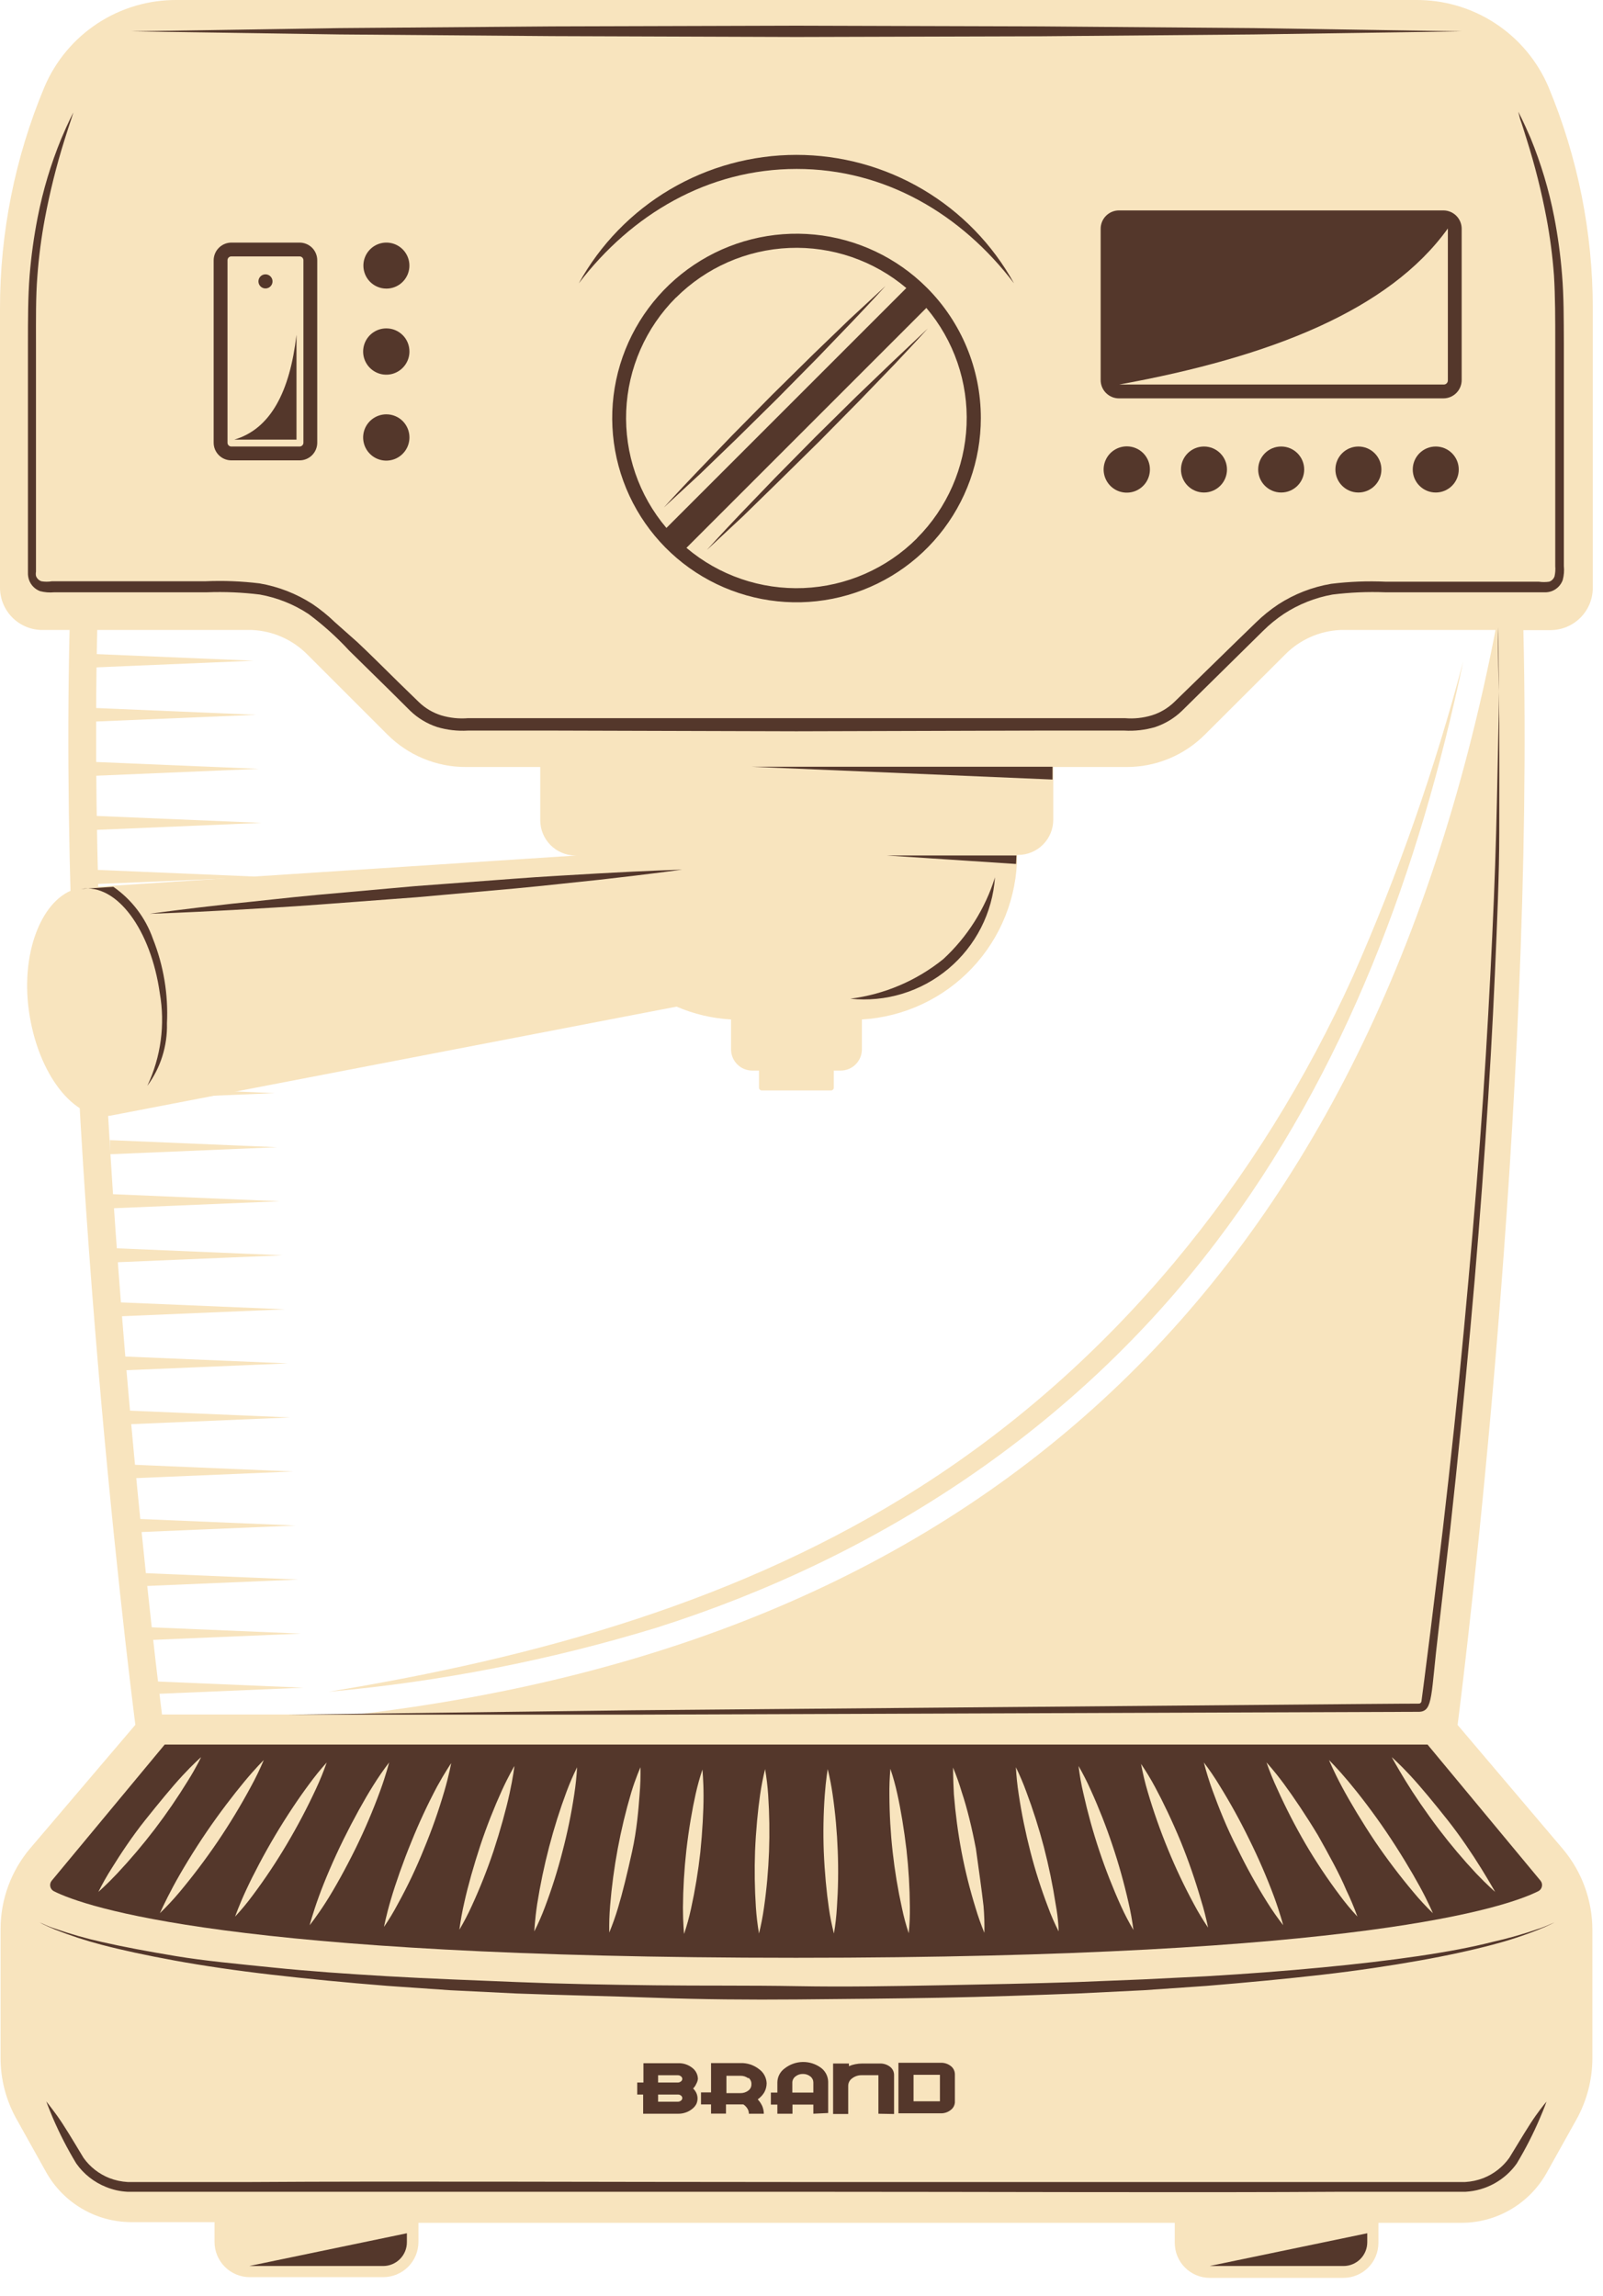 <svg width="74" height="106" viewBox="0 0 74 106" fill="none" xmlns="http://www.w3.org/2000/svg">
<path d="M73.529 27.129V14.255C73.531 10.74 72.836 7.259 71.483 4.014C70.972 2.813 70.116 1.791 69.023 1.076C67.931 0.362 66.651 -0.013 65.346 0H8.183C6.878 -0.013 5.599 0.361 4.508 1.076C3.417 1.79 2.562 2.813 2.052 4.014C0.695 7.257 -0.003 10.739 9.32183e-06 14.255V27.129C9.32183e-06 27.648 0.206 28.145 0.572 28.511C0.939 28.878 1.436 29.084 1.955 29.084H3.212C2.691 50.942 5.877 76.709 6.248 79.628L1.401 85.322C0.515 86.364 0.028 87.687 0.026 89.055V94.99C0.023 95.975 0.272 96.944 0.749 97.805L2.13 100.28C2.52 100.976 3.087 101.556 3.774 101.961C4.46 102.367 5.242 102.582 6.039 102.587H9.903V103.499C9.903 103.931 10.075 104.345 10.38 104.651C10.685 104.956 11.1 105.128 11.532 105.128H17.688C18.12 105.128 18.535 104.956 18.84 104.651C19.146 104.345 19.317 103.931 19.317 103.499V102.619H54.231V103.551C54.233 103.977 54.403 104.386 54.705 104.687C55.006 104.988 55.414 105.159 55.841 105.16H62.024C62.45 105.159 62.858 104.988 63.16 104.687C63.461 104.386 63.631 103.977 63.633 103.551V102.619H67.49C68.287 102.615 69.069 102.399 69.756 101.994C70.442 101.589 71.009 101.009 71.399 100.313L72.78 97.837C73.257 96.976 73.508 96.007 73.51 95.023V89.088C73.507 87.721 73.023 86.399 72.141 85.354L67.288 79.634C67.659 76.715 70.845 50.968 70.324 29.09H71.581C71.838 29.089 72.092 29.038 72.329 28.939C72.566 28.84 72.78 28.695 72.961 28.513C73.142 28.331 73.285 28.115 73.383 27.878C73.48 27.64 73.53 27.386 73.529 27.129ZM4.469 29.084H11.636C12.59 29.127 13.494 29.524 14.17 30.198L17.877 33.905C18.354 34.384 18.92 34.763 19.544 35.021C20.168 35.28 20.837 35.412 21.513 35.41H52.003C52.678 35.411 53.346 35.279 53.968 35.021C54.591 34.762 55.157 34.383 55.632 33.905L59.346 30.198C60.02 29.524 60.922 29.127 61.874 29.084H69.04C63.112 59.509 45.208 75.751 16.457 79.152H7.479C6.971 75.093 4.007 50.225 4.489 29.071L4.469 29.084Z" fill="#F8E4BE"/>
<path d="M56.127 57.359C62.127 49.457 65.528 40.16 67.548 30.53C66.239 35.497 64.54 40.353 62.466 45.052C58.147 54.603 51.391 62.949 42.523 68.617C34.249 73.914 24.789 76.527 15.16 78.103C20.305 77.642 25.388 76.649 30.327 75.139C40.556 71.888 49.612 65.946 56.127 57.359Z" fill="#F8E4BE"/>
<path d="M3.986 30.178L11.707 30.503L3.986 30.829V30.178Z" fill="#F8E4BE"/>
<path d="M4.105 32.673L11.832 32.999L4.105 33.324V32.673Z" fill="#F8E4BE"/>
<path d="M4.229 35.169L11.949 35.495L4.229 35.821V35.169Z" fill="#F8E4BE"/>
<path d="M4.352 37.664L12.072 37.99L4.352 38.316V37.664Z" fill="#F8E4BE"/>
<path d="M4.469 40.159L12.189 40.485L4.469 40.811V40.159Z" fill="#F8E4BE"/>
<path d="M4.594 42.654L12.314 42.98L4.594 43.306V42.654Z" fill="#F8E4BE"/>
<path d="M4.711 45.149L12.438 45.475L4.711 45.801V45.149Z" fill="#F8E4BE"/>
<path d="M4.834 47.645L12.554 47.97L4.834 48.296V47.645Z" fill="#F8E4BE"/>
<path d="M4.951 50.141L12.678 50.466L4.951 50.792V50.141Z" fill="#F8E4BE"/>
<path d="M5.076 52.636L12.796 52.962L5.076 53.287V52.636Z" fill="#F8E4BE"/>
<path d="M5.193 55.131L12.92 55.457L5.193 55.782V55.131Z" fill="#F8E4BE"/>
<path d="M5.316 57.626L13.037 57.952L5.316 58.278V57.626Z" fill="#F8E4BE"/>
<path d="M5.439 60.121L13.16 60.447L5.439 60.773V60.121Z" fill="#F8E4BE"/>
<path d="M5.559 62.617L13.286 62.943L5.559 63.269V62.617Z" fill="#F8E4BE"/>
<path d="M5.682 65.112L13.402 65.438L5.682 65.764V65.112Z" fill="#F8E4BE"/>
<path d="M5.799 67.607L13.526 67.933L5.799 68.259V67.607Z" fill="#F8E4BE"/>
<path d="M5.922 70.103L13.642 70.428L5.922 70.754V70.103Z" fill="#F8E4BE"/>
<path d="M6.039 72.598L13.766 72.923L6.039 73.249V72.598Z" fill="#F8E4BE"/>
<path d="M6.164 75.093L13.884 75.418L6.164 75.744V75.093Z" fill="#F8E4BE"/>
<path d="M6.281 77.588L14.008 77.914L6.281 78.24V77.588Z" fill="#F8E4BE"/>
<path d="M24.94 35.397V37.872C24.942 38.302 25.113 38.714 25.417 39.018C25.721 39.322 26.132 39.493 26.562 39.495H26.614L3.74 40.987C2.072 41.221 0.925 43.782 1.336 46.681C1.746 49.58 3.42 51.749 5.088 51.508L31.233 46.472C32.03 46.816 32.882 47.017 33.748 47.065V48.446C33.748 48.706 33.851 48.954 34.034 49.137C34.218 49.321 34.466 49.424 34.725 49.424H35.038V50.212C35.038 50.246 35.052 50.28 35.076 50.304C35.101 50.328 35.134 50.342 35.168 50.342H38.361C38.395 50.342 38.428 50.328 38.453 50.304C38.477 50.28 38.491 50.246 38.491 50.212V49.424H38.81C39.07 49.424 39.318 49.321 39.501 49.137C39.685 48.954 39.788 48.706 39.788 48.446V47.065C41.725 46.951 43.546 46.101 44.878 44.689C46.21 43.277 46.953 41.41 46.954 39.469H47C47.43 39.469 47.843 39.298 48.147 38.993C48.451 38.689 48.622 38.277 48.622 37.846V35.371L24.94 35.397Z" fill="#F8E4BE"/>
<path d="M71.112 86.82L65.9 80.54H7.603L2.391 86.82C2.359 86.857 2.336 86.901 2.324 86.949C2.312 86.996 2.311 87.046 2.321 87.093C2.331 87.141 2.352 87.186 2.382 87.225C2.413 87.263 2.451 87.294 2.495 87.315C3.916 88.025 10.6 90.384 36.745 90.384C62.89 90.384 69.581 88.025 71.001 87.315C71.046 87.295 71.085 87.264 71.116 87.226C71.147 87.188 71.168 87.143 71.179 87.095C71.19 87.047 71.189 86.997 71.178 86.95C71.166 86.902 71.144 86.858 71.112 86.82Z" fill="#54372B"/>
<path d="M64.246 81.119C64.246 81.119 64.611 81.438 65.106 81.973C65.601 82.507 66.233 83.276 66.826 84.025C67.419 84.774 67.979 85.615 68.37 86.246C68.761 86.879 69.022 87.341 69.022 87.341C69.022 87.341 68.65 87.022 68.149 86.494C67.539 85.842 66.963 85.159 66.422 84.448C65.829 83.666 65.275 82.852 64.885 82.214C64.494 81.575 64.246 81.119 64.246 81.119Z" fill="#F8E4BE"/>
<path d="M9.284 81.119C9.284 81.119 8.919 81.438 8.424 81.973C7.929 82.507 7.303 83.276 6.704 84.025C6.105 84.774 5.551 85.615 5.16 86.246C4.935 86.6 4.728 86.966 4.541 87.341C4.541 87.341 4.912 87.022 5.408 86.494C6.019 85.842 6.598 85.159 7.141 84.448C7.688 83.73 8.199 82.984 8.672 82.214C9.062 81.595 9.284 81.119 9.284 81.119Z" fill="#F8E4BE"/>
<path d="M65.541 87.093C65.15 86.377 64.596 85.458 63.997 84.572C63.397 83.686 62.752 82.846 62.244 82.24C61.736 81.634 61.352 81.256 61.352 81.256C61.352 81.256 61.567 81.777 61.951 82.494C62.335 83.21 62.889 84.135 63.482 85.022C64.031 85.828 64.62 86.607 65.248 87.354C65.529 87.694 65.829 88.018 66.147 88.325C66.147 88.325 65.932 87.81 65.541 87.093Z" fill="#F8E4BE"/>
<path d="M60.838 84.722C60.304 83.836 59.731 82.983 59.275 82.364C58.819 81.745 58.467 81.367 58.467 81.367C58.612 81.786 58.78 82.197 58.968 82.599C59.358 83.465 59.793 84.311 60.272 85.133C60.75 85.948 61.274 86.736 61.842 87.491C62.096 87.837 62.37 88.167 62.663 88.482C62.512 88.065 62.341 87.656 62.148 87.257C61.848 86.534 61.34 85.615 60.838 84.722Z" fill="#F8E4BE"/>
<path d="M57.672 84.924C57.256 84.07 56.797 83.237 56.297 82.429C56.075 82.062 55.834 81.708 55.574 81.367C55.687 81.808 55.822 82.243 55.978 82.67C56.252 83.419 56.63 84.39 57.118 85.328C57.532 86.185 57.993 87.018 58.499 87.824C58.726 88.188 58.972 88.54 59.236 88.879C59.236 88.879 59.099 88.345 58.819 87.576C58.483 86.673 58.1 85.788 57.672 84.924Z" fill="#F8E4BE"/>
<path d="M54.511 85.029C54.12 84.084 53.684 83.172 53.325 82.508C53.127 82.138 52.91 81.779 52.674 81.433C52.755 81.872 52.859 82.307 52.987 82.736C53.253 83.637 53.566 84.525 53.925 85.394C54.277 86.253 54.675 87.092 55.117 87.909C55.314 88.281 55.532 88.642 55.769 88.99C55.682 88.561 55.573 88.137 55.443 87.72C55.179 86.807 54.868 85.909 54.511 85.029Z" fill="#F8E4BE"/>
<path d="M51.346 85.165C51.058 84.304 50.725 83.458 50.349 82.631C50.182 82.254 49.995 81.887 49.789 81.53C49.84 81.953 49.913 82.373 50.011 82.787C50.41 84.58 50.993 86.326 51.75 87.999C51.921 88.376 52.113 88.744 52.323 89.1C52.269 88.675 52.193 88.254 52.095 87.836C51.892 86.933 51.642 86.042 51.346 85.165Z" fill="#F8E4BE"/>
<path d="M48.187 85.263C47.959 84.396 47.687 83.541 47.372 82.703C47.234 82.323 47.075 81.951 46.897 81.588C46.919 82.005 46.963 82.42 47.027 82.833C47.161 83.728 47.342 84.615 47.568 85.491C47.791 86.357 48.063 87.209 48.382 88.045C48.521 88.428 48.685 88.802 48.871 89.165C48.871 89.165 48.871 88.657 48.734 87.915C48.596 87.022 48.413 86.137 48.187 85.263Z" fill="#F8E4BE"/>
<path d="M45.051 85.348C44.869 84.397 44.641 83.458 44.4 82.742C44.286 82.355 44.151 81.974 43.996 81.602C43.996 81.602 43.996 82.103 44.035 82.839C44.106 83.727 44.223 84.61 44.387 85.485C44.555 86.365 44.772 87.235 45.038 88.091C45.153 88.478 45.288 88.858 45.442 89.231C45.452 88.818 45.438 88.404 45.403 87.993C45.319 87.257 45.188 86.332 45.051 85.348Z" fill="#F8E4BE"/>
<path d="M41.423 82.82C41.338 82.428 41.231 82.04 41.103 81.66C41.067 82.065 41.052 82.472 41.058 82.879C41.065 84.632 41.26 86.379 41.638 88.091C41.719 88.483 41.823 88.87 41.95 89.25C41.991 88.846 42.008 88.439 42.003 88.032C41.996 87.15 41.944 86.269 41.846 85.393C41.736 84.462 41.579 83.517 41.423 82.82Z" fill="#F8E4BE"/>
<path d="M38.438 82.852C38.382 82.455 38.306 82.062 38.21 81.673C38.21 81.673 38.126 82.155 38.074 82.872C38.011 83.739 37.996 84.609 38.028 85.478C38.067 86.429 38.158 87.38 38.263 88.084C38.318 88.481 38.397 88.875 38.497 89.263C38.565 88.866 38.611 88.466 38.634 88.064C38.694 87.197 38.707 86.327 38.673 85.458C38.641 84.586 38.563 83.716 38.438 82.852Z" fill="#F8E4BE"/>
<path d="M35.319 81.673C35.223 82.062 35.147 82.455 35.09 82.852C34.986 83.562 34.895 84.513 34.856 85.458C34.825 86.327 34.838 87.197 34.895 88.064C34.922 88.466 34.97 88.866 35.038 89.263C35.134 88.874 35.21 88.48 35.266 88.084C35.391 87.22 35.469 86.35 35.501 85.478C35.532 84.609 35.519 83.739 35.462 82.872C35.435 82.47 35.387 82.07 35.319 81.673Z" fill="#F8E4BE"/>
<path d="M32.114 82.82C31.957 83.517 31.794 84.462 31.684 85.426C31.586 86.302 31.534 87.183 31.527 88.065C31.527 88.788 31.579 89.283 31.579 89.283C31.707 88.903 31.814 88.516 31.899 88.123C32.088 87.263 32.231 86.393 32.329 85.517C32.426 84.566 32.478 83.608 32.478 82.911C32.478 82.214 32.426 81.693 32.426 81.693C32.304 82.063 32.199 82.439 32.114 82.82Z" fill="#F8E4BE"/>
<path d="M29.136 82.768C28.634 84.467 28.309 86.214 28.165 87.98C28.13 88.391 28.117 88.805 28.126 89.218C28.28 88.845 28.415 88.464 28.53 88.077C28.738 87.387 28.966 86.449 29.181 85.471C29.396 84.494 29.474 83.556 29.527 82.826C29.562 82.415 29.575 82.001 29.566 81.588C29.566 81.588 29.344 82.077 29.136 82.768Z" fill="#F8E4BE"/>
<path d="M25.35 85.263C25.121 86.137 24.937 87.022 24.796 87.915C24.686 88.657 24.666 89.165 24.666 89.165C24.849 88.801 25.012 88.427 25.155 88.045C25.471 87.209 25.741 86.357 25.962 85.491C26.193 84.615 26.376 83.728 26.51 82.833C26.574 82.42 26.617 82.005 26.64 81.588C26.461 81.951 26.3 82.323 26.158 82.703C25.845 83.542 25.576 84.396 25.35 85.263Z" fill="#F8E4BE"/>
<path d="M22.184 85.165C21.872 86.11 21.598 87.081 21.435 87.823C21.338 88.24 21.262 88.662 21.207 89.087C21.418 88.731 21.609 88.363 21.78 87.986C22.16 87.16 22.495 86.314 22.784 85.452C23.096 84.501 23.363 83.536 23.526 82.787C23.689 82.038 23.748 81.53 23.748 81.53C23.748 81.53 23.494 81.953 23.181 82.631C22.805 83.458 22.472 84.304 22.184 85.165Z" fill="#F8E4BE"/>
<path d="M18.991 85.028C18.606 85.966 18.267 86.937 18.046 87.686C17.824 88.436 17.727 88.957 17.727 88.957C17.965 88.609 18.182 88.248 18.378 87.875C18.826 87.062 19.224 86.222 19.57 85.361C19.932 84.492 20.245 83.605 20.509 82.702C20.73 81.953 20.828 81.399 20.828 81.399C20.828 81.399 20.541 81.816 20.176 82.481C19.737 83.309 19.341 84.159 18.991 85.028Z" fill="#F8E4BE"/>
<path d="M17.233 82.423C16.823 83.074 16.321 83.98 15.858 84.918C15.396 85.856 14.986 86.82 14.712 87.576C14.438 88.332 14.295 88.879 14.295 88.879C14.295 88.879 14.621 88.475 15.038 87.824C15.455 87.172 15.956 86.266 16.419 85.328C16.843 84.463 17.221 83.575 17.552 82.67C17.826 81.921 17.963 81.367 17.963 81.367C17.702 81.707 17.459 82.059 17.233 82.423Z" fill="#F8E4BE"/>
<path d="M15.082 81.367C14.796 81.685 14.526 82.018 14.274 82.364C13.811 82.983 13.238 83.836 12.71 84.722C12.183 85.609 11.694 86.54 11.362 87.257C11.029 87.974 10.854 88.482 10.854 88.482C11.146 88.167 11.42 87.837 11.674 87.491C12.24 86.734 12.764 85.947 13.245 85.133C13.732 84.311 14.178 83.465 14.58 82.599C14.769 82.197 14.936 81.786 15.082 81.367Z" fill="#F8E4BE"/>
<path d="M12.176 81.256C12.176 81.256 11.798 81.627 11.29 82.24C10.782 82.852 10.137 83.692 9.537 84.572C8.938 85.452 8.378 86.377 7.993 87.093C7.609 87.81 7.381 88.325 7.381 88.325C7.699 88.017 8.002 87.693 8.286 87.354C8.911 86.606 9.498 85.828 10.046 85.022C10.599 84.206 11.11 83.362 11.577 82.494C11.798 82.092 11.998 81.679 12.176 81.256Z" fill="#F8E4BE"/>
<path d="M55.84 104.613L63.117 103.101V103.518C63.117 103.809 63.002 104.087 62.797 104.292C62.591 104.498 62.313 104.613 62.023 104.613H55.84Z" fill="#54372B"/>
<path d="M11.506 104.613L18.783 103.101V103.518C18.783 103.809 18.668 104.087 18.463 104.292C18.257 104.498 17.979 104.613 17.689 104.613H11.506Z" fill="#54372B"/>
<path d="M69.159 28.947C69.159 28.947 69.159 29.351 69.159 30.1C69.159 30.849 69.204 31.95 69.211 33.358C69.217 34.765 69.211 36.465 69.211 38.42C69.211 40.374 69.113 42.57 69.009 44.974C68.904 47.378 68.755 49.971 68.566 52.72C68.377 55.47 68.149 58.362 67.875 61.353C67.601 64.343 67.295 67.438 66.95 70.572C66.767 72.135 66.585 73.718 66.403 75.302C66.044 78.266 66.168 78.996 65.517 79.028L29.228 79.159H13.207L29.221 78.957C73.862 78.572 62.526 78.67 65.504 78.65C65.534 78.649 65.563 78.636 65.585 78.614C65.606 78.593 65.619 78.564 65.621 78.533C65.764 77.439 65.686 78.064 66.038 75.275C66.233 73.695 66.424 72.12 66.611 70.552C66.976 67.418 67.302 64.337 67.582 61.346C67.862 58.356 68.11 55.483 68.318 52.72C68.527 49.958 68.676 47.378 68.8 44.98C68.924 42.583 69.015 40.381 69.067 38.433C69.119 36.485 69.145 34.784 69.178 33.383C69.211 31.983 69.178 30.875 69.178 30.126C69.178 29.377 69.159 28.947 69.159 28.947Z" fill="#54372B"/>
<path d="M7.375 45.841C7.63 47.295 7.43 48.792 6.802 50.128C7.416 49.293 7.735 48.278 7.707 47.242C7.773 45.907 7.551 44.574 7.056 43.332C6.714 42.364 6.076 41.527 5.232 40.941L3.746 41.039C5.407 40.772 6.965 42.948 7.375 45.841Z" fill="#54372B"/>
<path d="M46.922 39.495H40.941L46.903 39.886C46.909 39.755 46.922 39.625 46.922 39.495Z" fill="#54372B"/>
<path d="M45.932 40.504C45.875 41.316 45.656 42.108 45.286 42.833C44.917 43.557 44.405 44.2 43.782 44.723C43.159 45.246 42.437 45.638 41.659 45.876C40.881 46.114 40.063 46.192 39.254 46.107C40.827 45.908 42.314 45.274 43.547 44.277C44.659 43.25 45.481 41.949 45.932 40.504Z" fill="#54372B"/>
<path d="M48.589 35.989V35.397H34.68L48.589 35.989Z" fill="#54372B"/>
<path d="M70.089 5.16C70.089 5.16 70.31 5.571 70.656 6.372C71.136 7.543 71.501 8.758 71.744 10.001C71.916 10.886 72.038 11.78 72.109 12.679C72.193 13.662 72.187 14.731 72.193 15.858C72.193 18.119 72.193 20.666 72.193 23.454C72.193 24.145 72.193 24.855 72.193 25.578V26.126C72.215 26.344 72.198 26.565 72.141 26.777C72.099 26.895 72.031 27.002 71.944 27.09C71.856 27.179 71.75 27.248 71.633 27.292C71.52 27.333 71.401 27.351 71.281 27.344H71.001H66.356H63.945C63.134 27.313 62.321 27.348 61.515 27.448C60.713 27.591 59.949 27.895 59.267 28.341C58.924 28.57 58.603 28.832 58.31 29.123L57.385 30.035L55.515 31.878L54.563 32.817C54.212 33.156 53.789 33.412 53.326 33.566C52.865 33.702 52.385 33.757 51.905 33.729H47.84L36.764 33.761L25.689 33.729H21.597C21.12 33.757 20.642 33.702 20.183 33.566C19.718 33.413 19.292 33.157 18.939 32.817L17.994 31.878L16.118 30.035C15.544 29.413 14.914 28.846 14.235 28.341C13.556 27.895 12.793 27.591 11.994 27.448C11.186 27.348 10.371 27.313 9.557 27.344H7.147H2.501C2.283 27.365 2.062 27.347 1.85 27.292C1.733 27.248 1.627 27.179 1.539 27.09C1.451 27.002 1.384 26.895 1.342 26.777C1.303 26.666 1.286 26.549 1.29 26.432V25.611C1.29 24.888 1.29 24.178 1.29 23.487C1.29 20.699 1.29 18.151 1.29 15.89C1.29 14.763 1.29 13.695 1.368 12.711C1.441 11.812 1.565 10.918 1.739 10.033C1.982 8.791 2.346 7.576 2.827 6.405C3.166 5.603 3.387 5.193 3.387 5.193L3.283 5.518C3.212 5.727 3.107 6.046 2.977 6.463C2.603 7.654 2.301 8.866 2.071 10.092C1.907 10.967 1.792 11.85 1.726 12.737C1.648 13.708 1.661 14.757 1.661 15.89C1.661 18.151 1.661 20.699 1.661 23.487C1.661 24.178 1.661 24.888 1.661 25.611V26.393C1.649 26.457 1.649 26.524 1.661 26.588C1.681 26.646 1.715 26.699 1.759 26.742C1.803 26.785 1.856 26.817 1.915 26.836C2.073 26.862 2.233 26.862 2.391 26.836H7.036H9.46C10.301 26.798 11.145 26.831 11.981 26.933C12.851 27.082 13.682 27.405 14.424 27.885C14.793 28.134 15.14 28.415 15.46 28.725L16.502 29.65C17.154 30.263 17.753 30.869 18.385 31.488L19.336 32.413C19.627 32.694 19.98 32.904 20.366 33.025C20.769 33.146 21.191 33.19 21.61 33.155H22.965H25.695H36.771H47.846H50.57H51.925C52.344 33.191 52.766 33.147 53.169 33.025C53.558 32.905 53.912 32.695 54.205 32.413L55.156 31.488L57.039 29.65L57.971 28.745C58.289 28.433 58.636 28.152 59.007 27.904C59.748 27.424 60.579 27.1 61.45 26.953C62.284 26.85 63.125 26.817 63.965 26.855H66.388H71.034C71.193 26.878 71.356 26.878 71.516 26.855C71.573 26.835 71.625 26.803 71.668 26.76C71.71 26.717 71.743 26.665 71.763 26.608C71.798 26.454 71.809 26.296 71.796 26.139V25.591C71.796 24.868 71.796 24.158 71.796 23.468C71.796 20.679 71.796 18.132 71.796 15.871C71.796 14.737 71.796 13.688 71.737 12.718C71.672 11.83 71.556 10.947 71.392 10.072C71.161 8.846 70.856 7.634 70.48 6.444C70.35 6.027 70.252 5.707 70.174 5.499L70.089 5.16Z" fill="#54372B"/>
<path d="M71.392 97.023C71.392 97.023 71.301 97.296 71.086 97.791C70.779 98.513 70.422 99.211 70.017 99.883C69.747 100.263 69.394 100.577 68.986 100.803C68.578 101.028 68.124 101.159 67.659 101.186C67.307 101.186 67.007 101.186 66.636 101.186H61.945C55.078 101.231 45.925 101.186 36.764 101.186C27.604 101.186 18.451 101.186 11.584 101.186H6.899C6.547 101.186 6.248 101.186 5.883 101.186C5.543 101.169 5.208 101.094 4.893 100.964C4.339 100.743 3.861 100.365 3.518 99.876C3.112 99.205 2.753 98.506 2.443 97.785C2.234 97.29 2.137 97.016 2.137 97.016C2.137 97.016 2.319 97.238 2.632 97.668C2.945 98.098 3.362 98.801 3.857 99.622C4.156 100.041 4.57 100.364 5.049 100.554C5.32 100.658 5.606 100.72 5.896 100.736H6.899H11.584C18.451 100.691 27.611 100.736 36.764 100.736C45.918 100.736 55.078 100.736 61.945 100.736H66.636H67.633C67.923 100.72 68.209 100.659 68.48 100.554C68.959 100.364 69.372 100.041 69.672 99.622C70.174 98.801 70.591 98.098 70.897 97.668C71.203 97.238 71.392 97.023 71.392 97.023Z" fill="#54372B"/>
<path d="M6.053 1.447L15.649 1.297L25.487 1.219L36.765 1.186L48.042 1.219L57.887 1.297L67.483 1.447L57.887 1.59L48.042 1.675L36.765 1.707L25.507 1.668L15.669 1.59L6.053 1.447Z" fill="#54372B"/>
<path d="M71.764 88.749L71.582 88.84C71.408 88.927 71.23 89.005 71.048 89.074C70.351 89.354 69.637 89.589 68.911 89.778C67.979 90.025 66.832 90.28 65.51 90.514C64.187 90.749 62.682 90.977 61.034 91.166C59.386 91.355 57.6 91.524 55.711 91.68L52.799 91.882L49.756 92.032C47.684 92.11 45.548 92.189 43.378 92.228C41.209 92.267 39 92.286 36.791 92.306C34.583 92.325 32.387 92.306 30.211 92.228C28.035 92.149 25.898 92.11 23.833 92.032L20.79 91.882L17.878 91.68C15.982 91.531 14.197 91.355 12.555 91.166C10.913 90.977 9.402 90.755 8.079 90.514C6.757 90.273 5.61 90.025 4.672 89.778C3.949 89.588 3.237 89.355 2.542 89.081C2.3 88.983 2.118 88.898 2.001 88.84L1.818 88.749L2.007 88.827C2.184 88.912 2.367 88.984 2.555 89.042C3.258 89.289 3.976 89.493 4.705 89.654C5.643 89.869 6.789 90.084 8.118 90.306C9.448 90.527 10.953 90.664 12.594 90.833C14.236 91.003 16.021 91.126 17.911 91.237C19.8 91.348 21.82 91.42 23.852 91.504C25.885 91.589 28.048 91.628 30.218 91.654C32.387 91.68 34.596 91.654 36.791 91.693C38.987 91.733 41.202 91.693 43.365 91.654C45.528 91.615 47.672 91.57 49.73 91.504L52.773 91.381L55.678 91.237C57.568 91.126 59.353 90.99 60.995 90.833C62.637 90.677 64.142 90.501 65.471 90.306C66.8 90.11 67.946 89.895 68.885 89.654C69.613 89.492 70.331 89.288 71.034 89.042C71.221 88.982 71.404 88.91 71.582 88.827L71.764 88.749Z" fill="#54372B"/>
<path d="M6.906 42.186C6.906 42.186 8.437 41.971 10.744 41.717C11.89 41.606 13.232 41.443 14.653 41.313L19.168 40.909L23.689 40.57C25.129 40.459 26.484 40.394 27.637 40.322C29.95 40.192 31.494 40.147 31.494 40.147C31.494 40.147 29.963 40.361 27.663 40.616C26.51 40.733 25.168 40.889 23.754 41.02L19.233 41.423L14.711 41.762C13.271 41.873 11.923 41.938 10.763 42.01C8.45 42.14 6.906 42.186 6.906 42.186Z" fill="#54372B"/>
<path d="M42.784 13.278C41.391 11.887 39.559 11.022 37.601 10.83C35.642 10.638 33.677 11.131 32.041 12.225C30.404 13.319 29.198 14.947 28.627 16.83C28.056 18.714 28.157 20.738 28.91 22.556C29.664 24.374 31.025 25.875 32.761 26.802C34.497 27.73 36.501 28.027 38.431 27.643C40.362 27.259 42.099 26.217 43.348 24.695C44.597 23.174 45.279 21.266 45.279 19.298C45.279 17.04 44.381 14.874 42.784 13.278ZM31.206 13.741C32.601 12.348 34.467 11.529 36.437 11.447C38.406 11.365 40.334 12.026 41.839 13.298L30.764 24.373C29.489 22.869 28.827 20.941 28.908 18.972C28.989 17.002 29.807 15.135 31.2 13.741H31.206ZM42.328 24.855C40.932 26.249 39.064 27.067 37.093 27.148C35.123 27.229 33.194 26.567 31.689 25.292L42.764 14.216C44.038 15.72 44.701 17.648 44.62 19.618C44.539 21.587 43.721 23.454 42.328 24.849V24.855Z" fill="#54372B"/>
<path d="M33.976 20.281L35.865 18.418L37.728 16.529L39.331 14.861C40.269 13.877 40.875 13.206 40.875 13.206C40.875 13.206 40.224 13.812 39.214 14.744L37.546 16.353L35.657 18.216L33.793 20.105L32.191 21.773C31.252 22.757 30.646 23.428 30.646 23.428C30.646 23.428 31.298 22.822 32.308 21.891L33.976 20.281Z" fill="#54372B"/>
<path d="M41.2 16.705L39.532 18.307L37.643 20.171L35.78 22.06L34.17 23.734C33.239 24.712 32.633 25.389 32.633 25.389C32.633 25.389 33.284 24.783 34.288 23.845L35.929 22.242L37.819 20.379L39.682 18.49L41.291 16.822C42.223 15.838 42.829 15.167 42.829 15.167C42.829 15.167 42.184 15.773 41.2 16.705Z" fill="#54372B"/>
<path d="M46.811 13.082C44.388 9.896 40.87 7.799 36.778 7.799C32.687 7.799 29.155 9.89 26.719 13.082C27.71 11.286 29.165 9.787 30.932 8.744C32.699 7.701 34.713 7.15 36.765 7.15C38.817 7.15 40.831 7.701 42.598 8.744C44.365 9.787 45.82 11.286 46.811 13.082Z" fill="#54372B"/>
<path d="M66.629 9.714H51.657C51.19 9.714 50.81 10.094 50.81 10.561V17.546C50.81 18.013 51.19 18.392 51.657 18.392H66.629C67.097 18.392 67.476 18.013 67.476 17.546V10.561C67.476 10.094 67.097 9.714 66.629 9.714Z" fill="#54372B"/>
<path d="M66.838 10.548V17.558C66.839 17.583 66.834 17.609 66.825 17.632C66.816 17.656 66.802 17.678 66.785 17.696C66.767 17.714 66.746 17.729 66.723 17.739C66.699 17.748 66.674 17.753 66.649 17.753H51.664C58.642 16.483 64.127 14.327 66.838 10.548Z" fill="#F8E4BE"/>
<path d="M53.084 21.676C53.084 21.887 53.021 22.094 52.904 22.27C52.786 22.446 52.619 22.583 52.423 22.664C52.227 22.744 52.012 22.765 51.805 22.723C51.597 22.682 51.407 22.579 51.258 22.429C51.109 22.279 51.008 22.088 50.967 21.88C50.926 21.673 50.949 21.458 51.031 21.262C51.112 21.067 51.25 20.901 51.427 20.784C51.603 20.668 51.811 20.606 52.022 20.607C52.162 20.607 52.301 20.635 52.43 20.689C52.559 20.743 52.677 20.822 52.776 20.921C52.874 21.02 52.952 21.138 53.005 21.267C53.058 21.397 53.085 21.536 53.084 21.676Z" fill="#54372B"/>
<path d="M55.58 22.738C56.166 22.738 56.642 22.262 56.642 21.676C56.642 21.089 56.166 20.614 55.58 20.614C54.993 20.614 54.518 21.089 54.518 21.676C54.518 22.262 54.993 22.738 55.58 22.738Z" fill="#54372B"/>
<path d="M59.144 22.738C59.73 22.738 60.206 22.262 60.206 21.676C60.206 21.089 59.73 20.614 59.144 20.614C58.557 20.614 58.082 21.089 58.082 21.676C58.082 22.262 58.557 22.738 59.144 22.738Z" fill="#54372B"/>
<path d="M62.708 22.738C63.295 22.738 63.77 22.262 63.77 21.676C63.77 21.089 63.295 20.614 62.708 20.614C62.122 20.614 61.647 21.089 61.647 21.676C61.647 22.262 62.122 22.738 62.708 22.738Z" fill="#54372B"/>
<path d="M66.279 22.738C66.865 22.738 67.341 22.262 67.341 21.676C67.341 21.089 66.865 20.614 66.279 20.614C65.692 20.614 65.217 21.089 65.217 21.676C65.217 22.262 65.692 22.738 66.279 22.738Z" fill="#54372B"/>
<path d="M10.678 11.2H13.831C14.047 11.2 14.254 11.286 14.407 11.438C14.559 11.591 14.645 11.798 14.645 12.014V20.438C14.645 20.654 14.559 20.861 14.407 21.014C14.254 21.167 14.047 21.253 13.831 21.253H10.678C10.462 21.253 10.255 21.167 10.102 21.014C9.949 20.861 9.863 20.654 9.863 20.438V12.014C9.865 11.799 9.951 11.592 10.104 11.44C10.256 11.288 10.462 11.201 10.678 11.2Z" fill="#54372B"/>
<path d="M13.831 11.838H10.678C10.581 11.838 10.502 11.917 10.502 12.014V20.438C10.502 20.535 10.581 20.614 10.678 20.614H13.831C13.928 20.614 14.007 20.535 14.007 20.438V12.014C14.007 11.917 13.928 11.838 13.831 11.838Z" fill="#F8E4BE"/>
<path d="M10.82 20.295C12.495 19.8 13.381 18.08 13.687 15.454V20.295H10.82Z" fill="#54372B"/>
<path d="M12.255 13.317C12.435 13.317 12.581 13.171 12.581 12.991C12.581 12.811 12.435 12.665 12.255 12.665C12.075 12.665 11.93 12.811 11.93 12.991C11.93 13.171 12.075 13.317 12.255 13.317Z" fill="#54372B"/>
<path d="M17.837 13.324C18.047 13.324 18.253 13.261 18.427 13.145C18.602 13.028 18.738 12.862 18.819 12.668C18.899 12.474 18.92 12.261 18.879 12.055C18.838 11.848 18.737 11.659 18.588 11.511C18.44 11.362 18.25 11.261 18.044 11.22C17.838 11.179 17.625 11.2 17.431 11.28C17.237 11.361 17.071 11.497 16.954 11.672C16.838 11.846 16.775 12.052 16.775 12.262C16.775 12.543 16.887 12.813 17.086 13.013C17.286 13.212 17.556 13.324 17.837 13.324Z" fill="#54372B"/>
<path d="M17.839 15.161C17.627 15.159 17.42 15.221 17.243 15.338C17.067 15.454 16.929 15.621 16.847 15.816C16.765 16.011 16.743 16.226 16.783 16.434C16.824 16.641 16.925 16.832 17.074 16.982C17.224 17.132 17.414 17.235 17.621 17.277C17.829 17.318 18.044 17.298 18.239 17.217C18.435 17.136 18.602 16.999 18.72 16.823C18.838 16.648 18.901 16.441 18.901 16.229C18.901 16.089 18.875 15.95 18.822 15.821C18.769 15.691 18.691 15.573 18.592 15.474C18.493 15.375 18.376 15.296 18.247 15.242C18.117 15.188 17.979 15.161 17.839 15.161Z" fill="#54372B"/>
<path d="M17.839 19.128C17.627 19.127 17.419 19.189 17.243 19.306C17.066 19.423 16.928 19.59 16.846 19.785C16.765 19.98 16.743 20.196 16.784 20.404C16.825 20.612 16.927 20.803 17.077 20.952C17.226 21.102 17.417 21.204 17.625 21.245C17.833 21.286 18.049 21.264 18.244 21.183C18.439 21.101 18.606 20.963 18.723 20.786C18.84 20.61 18.902 20.402 18.901 20.19C18.901 19.909 18.789 19.639 18.59 19.439C18.39 19.24 18.12 19.128 17.839 19.128Z" fill="#54372B"/>
<path d="M32.139 96.209C32.106 96.287 32.057 96.358 31.996 96.417C32.058 96.477 32.109 96.548 32.146 96.626C32.182 96.705 32.201 96.792 32.201 96.88C32.201 96.967 32.182 97.054 32.146 97.134C32.097 97.226 32.028 97.306 31.944 97.368C31.858 97.437 31.761 97.49 31.657 97.525C31.544 97.565 31.425 97.585 31.305 97.583H29.69V96.697H29.416V96.143H29.703V95.251H31.299C31.534 95.24 31.765 95.314 31.95 95.459C32.032 95.519 32.098 95.596 32.144 95.685C32.191 95.775 32.216 95.873 32.218 95.974C32.208 96.057 32.182 96.137 32.139 96.209ZM31.436 95.857C31.393 95.823 31.34 95.804 31.286 95.805H30.38V96.143H31.286C31.34 96.144 31.393 96.126 31.436 96.091C31.454 96.078 31.47 96.061 31.48 96.04C31.491 96.02 31.497 95.997 31.497 95.974C31.497 95.951 31.491 95.928 31.48 95.908C31.47 95.888 31.454 95.87 31.436 95.857ZM31.436 96.743C31.393 96.71 31.34 96.694 31.286 96.697H30.38V97.029H31.286C31.34 97.03 31.393 97.012 31.436 96.977C31.454 96.964 31.47 96.947 31.48 96.926C31.491 96.906 31.497 96.883 31.497 96.86C31.497 96.837 31.491 96.814 31.48 96.794C31.47 96.774 31.454 96.756 31.436 96.743Z" fill="#54372B"/>
<path d="M35.28 96.599C35.203 96.725 35.101 96.834 34.98 96.919C35.066 97.011 35.136 97.117 35.189 97.231C35.235 97.343 35.259 97.462 35.261 97.583H34.57C34.572 97.5 34.549 97.419 34.505 97.349C34.458 97.27 34.393 97.203 34.316 97.153H33.514V97.577H32.824V97.153H32.361V96.599H32.824V95.244H34.192C34.499 95.235 34.798 95.334 35.039 95.524C35.144 95.599 35.23 95.696 35.291 95.809C35.352 95.922 35.386 96.048 35.391 96.176C35.39 96.324 35.352 96.47 35.28 96.599ZM34.544 95.948C34.441 95.87 34.315 95.829 34.185 95.831H33.534V96.632H34.185C34.315 96.634 34.441 96.593 34.544 96.515C34.589 96.482 34.626 96.439 34.651 96.389C34.676 96.339 34.688 96.284 34.687 96.228C34.692 96.17 34.681 96.111 34.658 96.058C34.634 96.004 34.597 95.957 34.55 95.922L34.544 95.948Z" fill="#54372B"/>
<path d="M37.547 97.583V97.16H36.583V97.583H35.886V97.16H35.586V96.606H35.886V96.137C35.887 96.008 35.92 95.883 35.98 95.769C36.04 95.656 36.126 95.559 36.231 95.485C36.466 95.302 36.755 95.2 37.053 95.194C37.351 95.188 37.643 95.279 37.886 95.453C37.99 95.527 38.075 95.625 38.135 95.738C38.195 95.851 38.228 95.976 38.231 96.104V97.55L37.547 97.583ZM37.547 96.489V96.137C37.546 96.084 37.534 96.032 37.51 95.984C37.486 95.937 37.452 95.895 37.41 95.863C37.312 95.785 37.19 95.744 37.065 95.746C36.94 95.743 36.817 95.784 36.72 95.863C36.677 95.895 36.642 95.936 36.617 95.984C36.592 96.031 36.578 96.083 36.576 96.137V96.606H37.547V96.489Z" fill="#54372B"/>
<path d="M40.55 97.583V95.804H39.775C39.618 95.802 39.464 95.852 39.339 95.948C39.283 95.986 39.237 96.038 39.205 96.098C39.173 96.158 39.157 96.225 39.156 96.293V97.596H38.459V95.264H39.189V95.387C39.283 95.346 39.381 95.316 39.482 95.296C39.589 95.275 39.698 95.264 39.808 95.264H40.622C40.789 95.26 40.952 95.313 41.085 95.413C41.142 95.457 41.189 95.513 41.222 95.577C41.255 95.642 41.272 95.713 41.273 95.785V97.596L40.55 97.583Z" fill="#54372B"/>
<path d="M43.892 97.407C43.761 97.513 43.597 97.568 43.429 97.564H41.475V95.231H43.429C43.596 95.225 43.76 95.278 43.892 95.381C43.95 95.425 43.998 95.482 44.03 95.548C44.063 95.614 44.08 95.686 44.081 95.759V97.062C44.076 97.13 44.056 97.196 44.024 97.255C43.991 97.315 43.946 97.367 43.892 97.407ZM43.39 95.785H42.172V97.01H43.39V95.785Z" fill="#54372B"/>
</svg>
